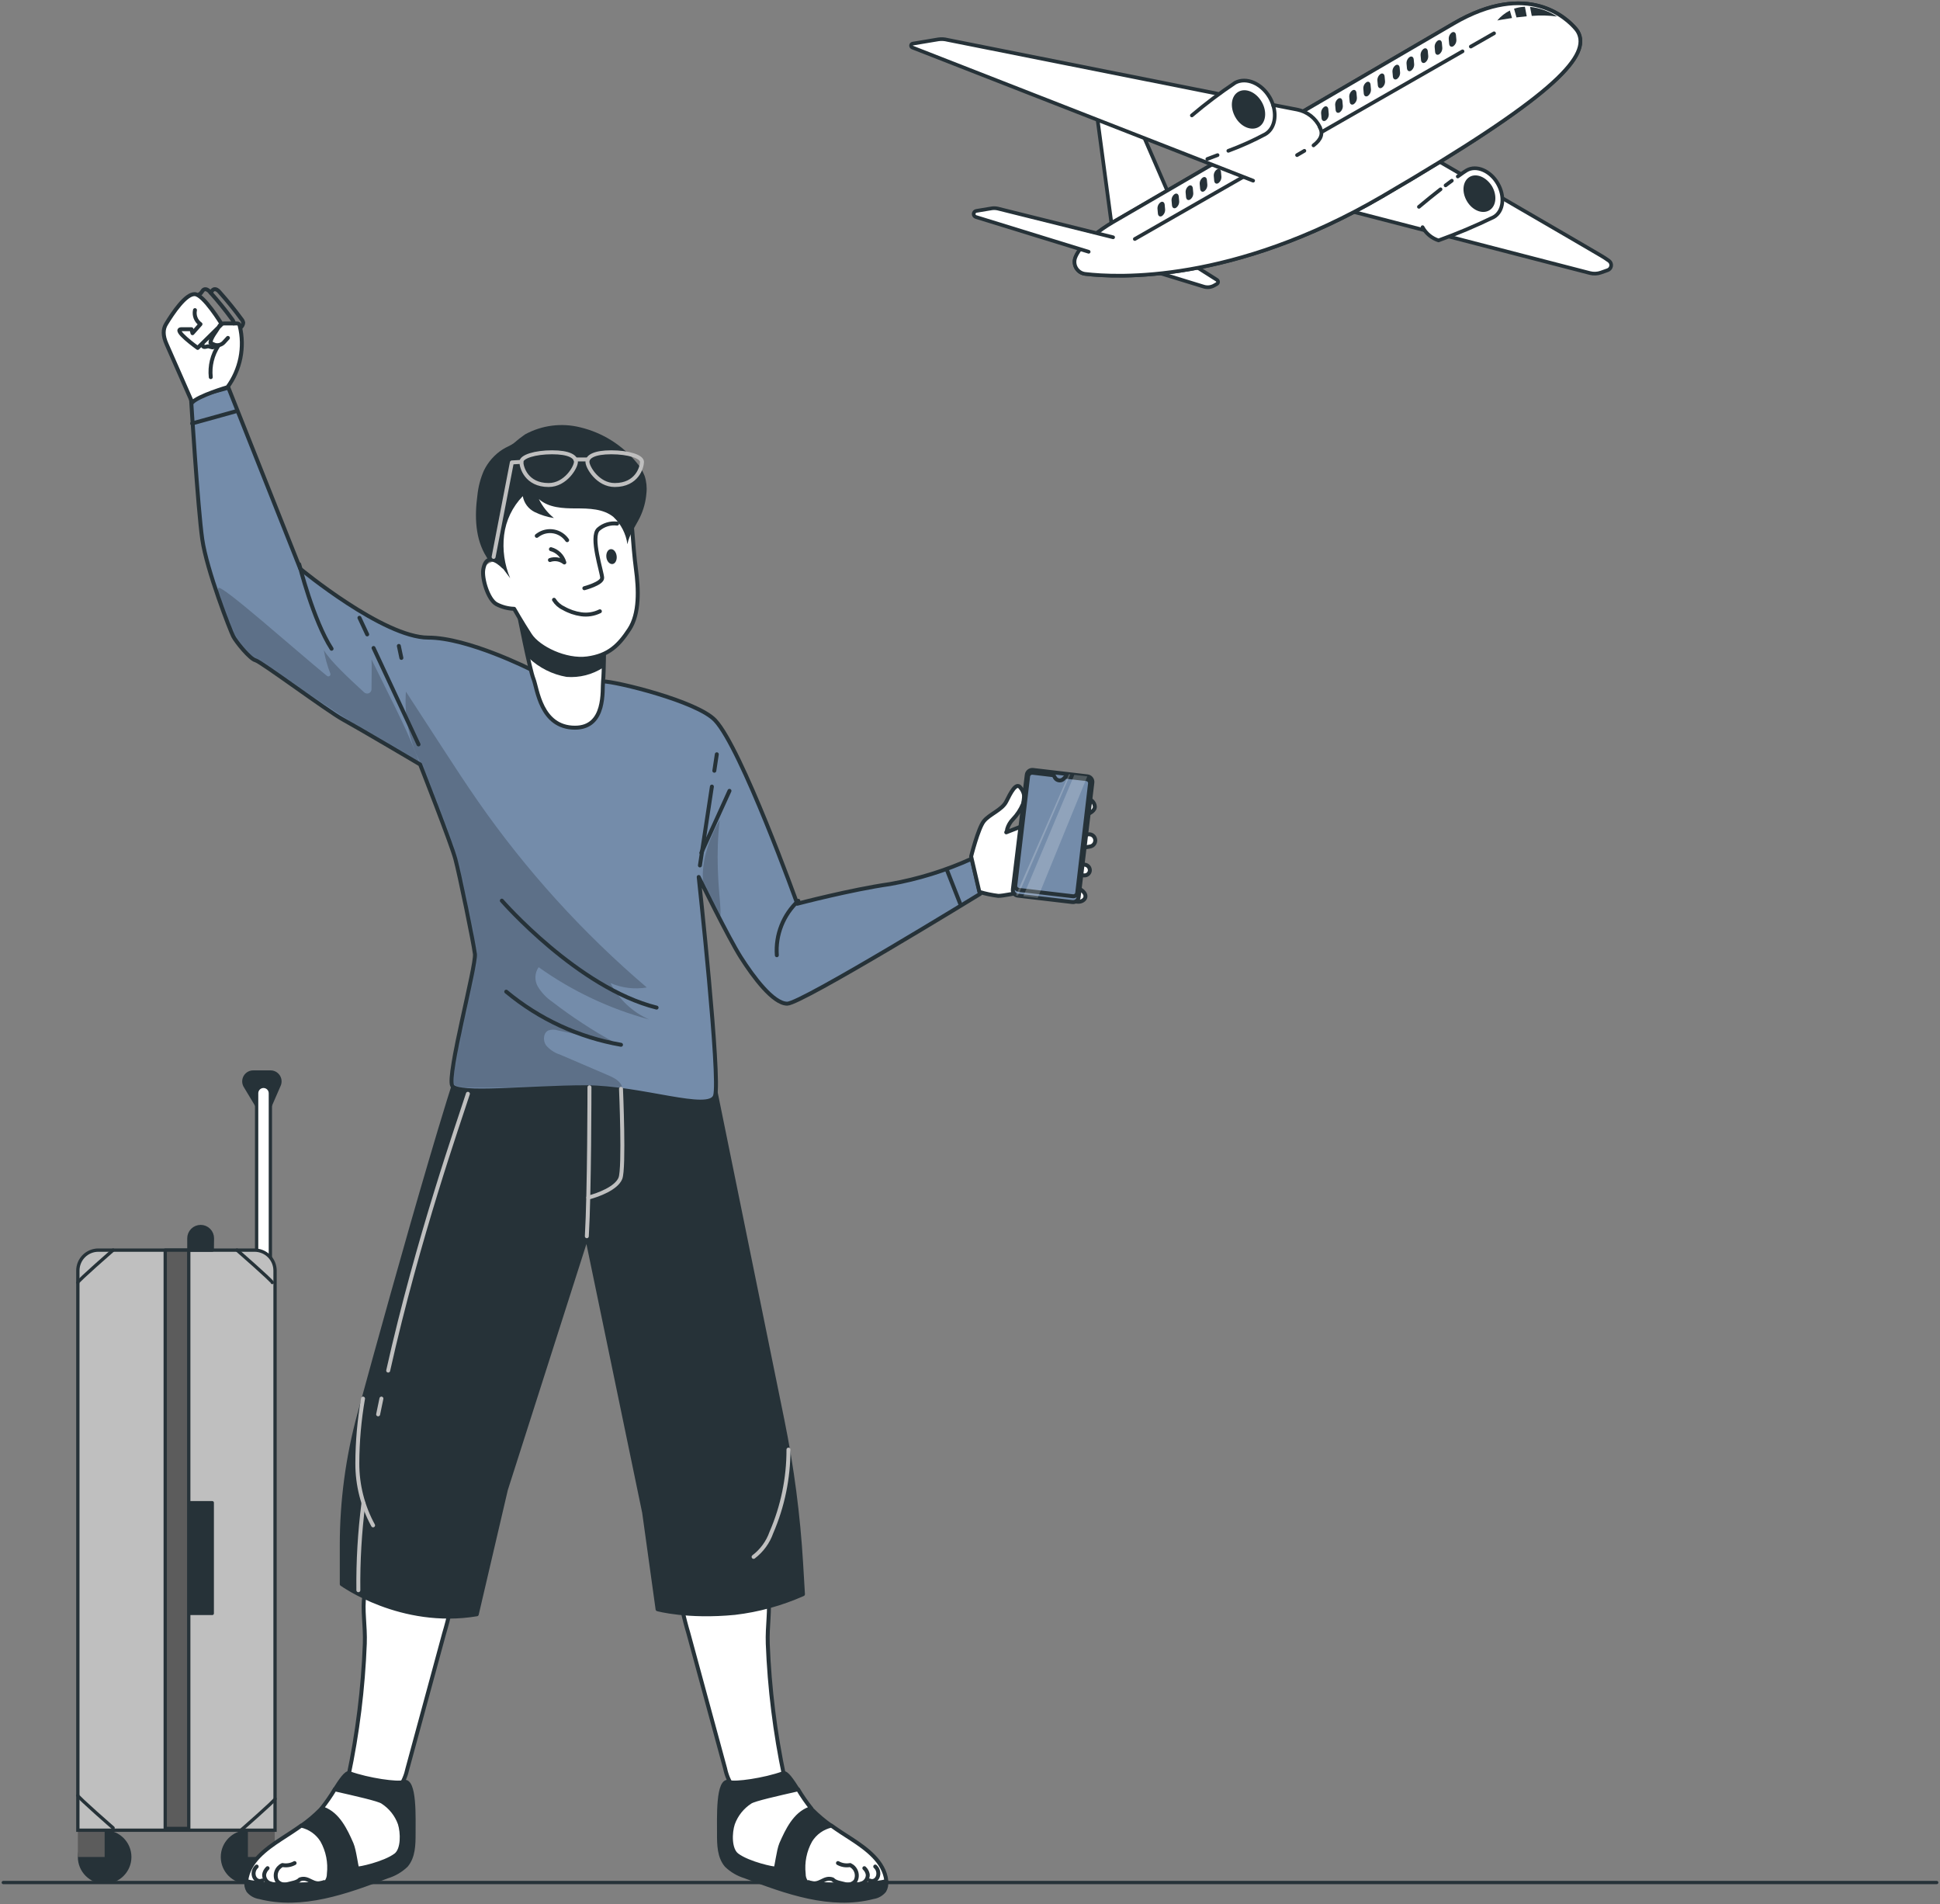 <svg width="591" height="580" viewBox="0 0 591 580" fill="none" xmlns="http://www.w3.org/2000/svg">
<rect x="0" y="0" width="591" height="580" fill="#808080" stroke="none"/>
<path d="M78.178 336.601L74.746 330.904C74.461 330.467 74.302 329.96 74.286 329.438C74.27 328.916 74.397 328.4 74.655 327.946C74.912 327.492 75.289 327.117 75.745 326.863C76.2 326.608 76.717 326.484 77.239 326.503H82.337C82.826 326.488 83.31 326.598 83.744 326.823C84.178 327.049 84.546 327.382 84.814 327.791C85.081 328.201 85.239 328.672 85.272 329.16C85.304 329.647 85.211 330.135 85.001 330.577L82.366 336.63L78.178 336.601Z" fill="#263238" stroke="#263238" stroke-width="1.009" stroke-linecap="round" stroke-linejoin="round"/>
<path d="M82.366 533.54H78.179V332.953C78.179 332.678 78.233 332.406 78.339 332.152C78.444 331.898 78.598 331.667 78.792 331.473C78.987 331.279 79.218 331.124 79.472 331.019C79.726 330.914 79.998 330.86 80.273 330.86C80.548 330.86 80.82 330.914 81.074 331.019C81.328 331.124 81.559 331.279 81.753 331.473C81.948 331.667 82.102 331.898 82.207 332.152C82.312 332.406 82.366 332.678 82.366 332.953V533.54Z" fill="white" stroke="#263238" stroke-width="1.009" stroke-linecap="round" stroke-linejoin="round"/>
<path d="M31.877 573.732C36.384 573.732 40.038 570.078 40.038 565.571C40.038 561.064 36.384 557.41 31.877 557.41C27.37 557.41 23.716 561.064 23.716 565.571C23.716 570.078 27.37 573.732 31.877 573.732Z" fill="#263238"/>
<path d="M75.416 573.732C79.923 573.732 83.577 570.078 83.577 565.571C83.577 561.064 79.923 557.41 75.416 557.41C70.909 557.41 67.255 561.064 67.255 565.571C67.255 570.078 70.909 573.732 75.416 573.732Z" fill="#263238"/>
<path d="M31.877 557.41H23.716V565.571H31.877V557.41Z" fill="#5C5C5C"/>
<path d="M83.69 557.41H75.529V565.571H83.69V557.41Z" fill="#5C5C5C"/>
<path d="M29.969 380.74H77.552C79.206 380.74 80.793 381.397 81.963 382.567C83.133 383.737 83.79 385.324 83.79 386.978V557.414H23.716V386.978C23.716 386.158 23.878 385.345 24.192 384.588C24.507 383.83 24.968 383.141 25.548 382.562C26.129 381.983 26.819 381.523 27.577 381.211C28.335 380.898 29.148 380.738 29.969 380.74Z" fill="#BFBFBF" stroke="#263238" stroke-width="1.009" stroke-miterlimit="10"/>
<path d="M64.662 457.674H57.498V491.385H64.662V457.674Z" fill="#263238" stroke="#263238" stroke-width="1.009" stroke-linecap="round" stroke-linejoin="round"/>
<path d="M64.664 380.723H57.542V377.148C57.542 376.196 57.921 375.283 58.594 374.61C59.267 373.937 60.18 373.559 61.132 373.559C61.602 373.559 62.068 373.652 62.503 373.832C62.938 374.013 63.332 374.278 63.664 374.611C63.996 374.944 64.26 375.34 64.438 375.776C64.617 376.211 64.708 376.677 64.706 377.148L64.664 380.723Z" fill="#263238" stroke="#263238" stroke-width="1.009" stroke-linecap="round" stroke-linejoin="round"/>
<path d="M23.716 390.596C23.716 390.083 34.455 380.74 34.455 380.74" stroke="#263238" stroke-width="1.009" stroke-linecap="round" stroke-linejoin="round"/>
<path d="M82.935 390.596C82.935 390.083 72.196 380.74 72.196 380.74" stroke="#263238" stroke-width="1.009" stroke-linecap="round" stroke-linejoin="round"/>
<path d="M23.716 546.843C23.716 547.356 34.455 556.713 34.455 556.713" stroke="#263238" stroke-width="1.009" stroke-linecap="round" stroke-linejoin="round"/>
<path d="M83.805 547.855C83.805 548.368 73.066 557.725 73.066 557.725" stroke="#263238" stroke-width="1.009" stroke-linecap="round" stroke-linejoin="round"/>
<path d="M57.5 380.74H50.336V556.887H57.5V380.74Z" fill="#5C5C5C" stroke="#263238" stroke-width="1.009" stroke-linecap="round" stroke-linejoin="round"/>
<path d="M1 573.349H590" stroke="#263238" stroke-linecap="round" stroke-linejoin="round"/>
<path d="M106.108 541.133C105.777 542.276 105.714 543.48 105.923 544.651C106.692 547.499 110.438 548.425 113.429 548.14C115.026 548.083 116.594 547.702 118.039 547.019C119.484 546.335 120.774 545.365 121.831 544.167C122.939 542.481 123.717 540.601 124.124 538.626C127.856 524.916 131.583 511.201 135.305 497.481C136.734 492.729 137.787 487.871 138.452 482.954C138.621 482.043 138.543 481.103 138.224 480.233C137.441 478.524 135.248 478.097 133.368 477.983C129.276 477.722 125.169 477.86 121.105 478.396C107.077 480.233 111.534 489.662 111.136 500.614C110.609 514.238 108.927 527.793 106.108 541.133Z" fill="white" stroke="#263238" stroke-width="1.204" stroke-linecap="round" stroke-linejoin="round"/>
<path d="M123.74 568.122C122.129 569.669 120.178 570.815 118.043 571.469C105.51 576.268 91.98 581.139 79.005 577.778C77.672 577.579 76.463 576.888 75.615 575.841C75.103 574.985 74.907 573.978 75.06 572.993C82.181 574.673 98.759 573.961 99.4 573.249C99.938 572.542 100.224 571.674 100.212 570.785C100.621 567.256 99.908 563.688 98.175 560.588C97.47 559.446 96.543 558.457 95.45 557.68C94.356 556.902 93.118 556.351 91.809 556.059C93.883 554.606 95.823 552.972 97.605 551.174C97.705 551.074 97.805 550.946 97.933 550.832L98.545 550.946C102.918 552.612 105.196 557.326 107.09 561.627C107.973 563.664 108.515 568.919 108.842 569.104C109.17 569.29 117.06 567.68 120.549 565.045C122.871 563.308 122.714 558.209 121.817 555.46C120.835 552.722 118.971 550.388 116.519 548.824C115.294 547.998 108.244 546.388 101.992 545.007C103.801 542.158 105.467 539.723 106.407 540.05C112.203 542.158 121.176 543.369 122.771 542.756C126.574 541.332 125.961 554.407 126.004 558.423C126.004 561.812 125.947 565.515 123.74 568.122Z" fill="#263238" stroke="#263238" stroke-width="1.204" stroke-linecap="round" stroke-linejoin="round"/>
<path d="M98.146 560.547C99.88 563.647 100.592 567.215 100.183 570.744C100.196 571.633 99.91 572.501 99.371 573.208C98.73 573.92 82.11 574.632 75.031 572.952C75.025 572.885 75.025 572.819 75.031 572.752C75.686 567.055 80.913 563.182 85.699 560.063C87.721 558.766 89.772 557.442 91.766 556.018C93.078 556.308 94.319 556.858 95.415 557.636C96.511 558.414 97.439 559.404 98.146 560.547Z" fill="white" stroke="#263238" stroke-width="1.204" stroke-linecap="round" stroke-linejoin="round"/>
<path d="M120.565 565.002C117.075 567.622 109.171 569.274 108.858 569.061C108.544 568.847 107.989 563.62 107.106 561.583C105.24 557.311 102.961 552.568 98.561 550.902L97.948 550.788C99.422 548.939 100.768 546.993 101.979 544.963C108.231 546.387 115.281 547.954 116.506 548.78C118.958 550.344 120.822 552.679 121.804 555.417C122.658 558.151 122.815 563.264 120.565 565.002Z" fill="white" stroke="#263238" stroke-width="1.204" stroke-linecap="round" stroke-linejoin="round"/>
<path d="M89.744 567.426C88.618 568.054 87.307 568.265 86.041 568.024C85.61 568.224 85.225 568.508 84.907 568.859C84.589 569.211 84.344 569.623 84.189 570.071C84.034 570.519 83.97 570.993 84.002 571.466C84.033 571.939 84.16 572.401 84.374 572.824C84.749 573.302 85.26 573.655 85.84 573.836C86.42 574.017 87.042 574.016 87.621 573.835C88.789 573.508 90.598 573.308 91.339 572.411C94.187 571.371 95.241 574.676 98.702 573.223" stroke="#263238" stroke-width="1.204" stroke-linecap="round" stroke-linejoin="round"/>
<path d="M81.511 568.979C80.967 569.486 80.603 570.155 80.472 570.887C80.436 571.43 80.565 571.97 80.842 572.438C81.119 572.906 81.531 573.279 82.024 573.508C82.972 573.891 83.997 574.043 85.015 573.949H84.588" stroke="#263238" stroke-width="1.204" stroke-linecap="round" stroke-linejoin="round"/>
<path d="M78.193 568.481C77.841 568.797 77.574 569.196 77.415 569.641C77.256 570.086 77.21 570.563 77.281 571.031C77.319 571.336 77.418 571.631 77.572 571.898C77.726 572.165 77.932 572.398 78.179 572.583C78.428 572.762 78.722 572.87 79.028 572.895C79.334 572.92 79.641 572.861 79.916 572.725" stroke="#263238" stroke-width="1.204" stroke-linecap="round" stroke-linejoin="round"/>
<path d="M238.917 541.133C239.255 542.275 239.318 543.48 239.102 544.651C238.333 547.499 234.601 548.425 231.596 548.14C229.999 548.083 228.43 547.702 226.986 547.019C225.541 546.335 224.251 545.365 223.193 544.167C222.086 542.481 221.308 540.601 220.9 538.626C217.169 524.916 213.442 511.201 209.72 497.481C208.297 492.727 207.245 487.87 206.573 482.954C206.404 482.043 206.482 481.103 206.801 480.233C207.584 478.524 209.777 478.097 211.657 477.983C215.748 477.722 219.855 477.86 223.92 478.396C237.948 480.233 233.49 489.662 233.889 500.614C234.416 514.238 236.098 527.793 238.917 541.133Z" fill="white" stroke="#263238" stroke-width="1.204" stroke-linecap="round" stroke-linejoin="round"/>
<path d="M147.168 307.562C144.078 305.568 120.293 391.093 109.455 430.743C105.91 443.739 104.114 457.15 104.114 470.621V482.456C104.114 482.456 122.159 495.502 145.246 491.657L154.119 453.658L178.772 376.508L196.233 460.68L200.32 490.118C200.32 490.118 209.464 492.639 223.863 491.229C231.026 490.382 238.021 488.461 244.613 485.532L244.058 476.175C243.194 461.518 241.29 446.94 238.361 432.552L214.335 314.612C214.335 314.612 187.289 333.326 147.168 307.562Z" fill="#263238" stroke="#263238" stroke-width="1.204" stroke-linecap="round" stroke-linejoin="round"/>
<path d="M161.682 203.894C161.682 203.894 142.54 194.195 130.477 194.195C116.804 194.195 91.482 173.245 91.482 173.245L69.577 118.071L58.184 121.161C58.184 121.161 60.263 154.801 61.616 164.23C62.969 173.658 70.161 192.087 71.044 193.796C71.927 195.505 76.129 200.675 77.838 201.103C79.547 201.53 99.7 216.527 104.414 219.105C109.128 221.683 127.985 232.82 127.985 232.82C127.985 232.82 137.413 256.818 138.695 261.532C139.976 266.246 144.263 287.168 144.691 290.572C145.118 293.976 136.046 327.687 137.769 330.678C139.492 333.669 161.197 331.134 178.345 331.134C195.493 331.134 216.129 338.91 217.839 333.754C219.548 328.599 212.854 267.101 212.854 267.101C212.854 267.101 221.855 285.53 225.672 291.54C229.489 297.551 235.542 305.683 239.828 305.683C244.115 305.683 298.592 272.242 298.592 272.242L296.028 261.532C288.095 265.136 279.741 267.73 271.161 269.251C259.169 270.961 242.876 275.247 242.876 275.247C242.876 275.247 225.9 227.935 217.867 219.39C212.412 213.564 187.588 207.526 183.686 207.526C179.783 207.526 161.682 203.894 161.682 203.894Z" fill="#748CAA"/>
<mask id="mask0_1114_60072" style="mask-type:luminance" maskUnits="userSpaceOnUse" x="58" y="118" width="241" height="218">
<path d="M161.682 203.891C161.682 203.891 142.541 194.192 130.477 194.192C116.805 194.192 91.482 173.242 91.482 173.242L69.578 118.068L58.184 121.158C58.184 121.158 60.263 154.798 61.617 164.227C62.969 173.655 70.162 192.084 71.045 193.793C71.928 195.502 76.129 200.672 77.838 201.1C79.547 201.527 99.7 216.524 104.414 219.102C109.128 221.679 127.985 232.817 127.985 232.817C127.985 232.817 137.413 256.815 138.695 261.529C139.977 266.243 144.264 287.165 144.691 290.569C145.118 293.973 136.046 327.684 137.769 330.675C139.493 333.666 161.198 331.131 178.345 331.131C195.493 331.131 216.13 338.907 217.839 333.751C219.548 328.596 212.854 267.098 212.854 267.098C212.854 267.098 221.855 285.527 225.672 291.537C229.489 297.548 235.542 305.68 239.829 305.68C244.116 305.68 298.592 272.239 298.592 272.239L296.029 261.529C288.096 265.133 279.741 267.726 271.162 269.248C259.17 270.957 242.877 275.244 242.877 275.244C242.877 275.244 225.9 227.932 217.868 219.386C212.413 213.561 187.589 207.523 183.686 207.523C179.784 207.523 161.682 203.891 161.682 203.891Z" fill="white"/>
</mask>
<g mask="url(#mask0_1114_60072)">
<g opacity="0.2">
<path d="M123.656 210.64L135.135 228.3C138.582 233.598 142.028 238.896 145.632 244.066C160.268 265.088 177.548 284.138 197.046 300.75C193.305 301.374 189.464 300.909 185.98 299.411C188.52 304.346 192.678 308.257 197.758 310.492C185.678 307.228 174.277 301.836 164.089 294.569C163.487 295.437 163.147 296.459 163.109 297.514C163.071 298.57 163.337 299.614 163.876 300.522C164.97 302.309 166.425 303.846 168.148 305.037C174.135 309.663 180.473 313.815 187.105 317.456L170.014 313.839C169.05 313.503 168.001 313.503 167.038 313.839C165.499 314.594 165.357 316.915 166.325 318.339C167.452 319.674 168.933 320.662 170.598 321.188L185.396 327.54C187.205 328.323 189.255 329.391 189.569 331.342L141.8 331.257C141.171 331.34 140.532 331.295 139.921 331.126C139.309 330.958 138.737 330.668 138.24 330.274C137.596 329.431 137.278 328.385 137.343 327.326C137.001 316.986 142.413 307.302 143.396 297.019C144.307 287.69 141.63 271.739 138.909 262.837C135.829 251.668 131.862 240.761 127.046 230.223C124.348 224.066 123.185 217.346 123.656 210.64Z" fill="black"/>
</g>
<path opacity="0.2" d="M219.25 249.778C219.25 249.778 209.879 264.732 216.401 275.641C222.924 286.551 216.758 271.127 219.25 249.778Z" fill="black"/>
<path opacity="0.2" d="M69.193 188.793C67.725 186.483 66.755 183.893 66.345 181.187C66.185 180.489 66.245 179.758 66.516 179.094C67.213 177.67 89.773 197.822 99.586 205.841C99.697 205.939 99.838 205.996 99.986 206.004C100.133 206.012 100.28 205.969 100.4 205.884C100.521 205.798 100.609 205.673 100.65 205.531C100.691 205.389 100.682 205.237 100.626 205.1C99.713 202.804 99.049 200.417 98.646 197.979C100.583 201.369 106.921 207.179 110.966 210.897C111.154 211.065 111.387 211.177 111.637 211.217C111.886 211.258 112.142 211.226 112.374 211.126C112.607 211.025 112.805 210.86 112.947 210.651C113.088 210.441 113.167 210.195 113.173 209.942C113.173 207.208 113.315 202.237 113.173 200.827C120.878 216.593 124.809 223.615 128.256 233.713C128.441 234.168 124.367 231.121 122.758 230.109C108.373 221.165 90.414 208.746 76.015 199.788C71.614 197.025 69.193 188.793 69.193 188.793Z" fill="black"/>
</g>
<path d="M161.682 203.894C161.682 203.894 142.54 194.195 130.477 194.195C116.804 194.195 91.482 173.245 91.482 173.245L69.577 118.071L58.184 121.161C58.184 121.161 60.263 154.801 61.616 164.23C62.969 173.658 70.161 192.087 71.044 193.796C71.927 195.505 76.129 200.675 77.838 201.103C79.547 201.53 99.7 216.527 104.414 219.105C109.128 221.683 127.985 232.82 127.985 232.82C127.985 232.82 137.413 256.818 138.695 261.532C139.976 266.246 144.263 287.168 144.691 290.572C145.118 293.976 136.046 327.687 137.769 330.678C139.492 333.669 161.197 331.134 178.345 331.134C195.493 331.134 216.129 338.91 217.839 333.754C219.548 328.599 212.854 267.101 212.854 267.101C212.854 267.101 221.855 285.53 225.672 291.54C229.489 297.551 235.542 305.683 239.828 305.683C244.115 305.683 298.592 272.242 298.592 272.242L296.028 261.532C288.095 265.136 279.741 267.73 271.161 269.251C259.169 270.961 242.876 275.247 242.876 275.247C242.876 275.247 225.9 227.935 217.867 219.39C212.412 213.564 187.588 207.526 183.686 207.526C179.783 207.526 161.682 203.894 161.682 203.894Z" stroke="#263238" stroke-width="1.204" stroke-linecap="round" stroke-linejoin="round"/>
<path d="M152.881 274.307C152.881 274.307 176.025 300.883 200.023 306.879" stroke="#263238" stroke-width="1.204" stroke-linecap="round" stroke-linejoin="round"/>
<path d="M217.612 234.739L218.367 229.726" stroke="#263238" stroke-width="1.204" stroke-linecap="round" stroke-linejoin="round"/>
<path d="M213.225 263.581L216.871 239.569" stroke="#263238" stroke-width="1.204" stroke-linecap="round" stroke-linejoin="round"/>
<path d="M213.652 259.736L222.226 240.865" stroke="#263238" stroke-width="1.204" stroke-linecap="round" stroke-linejoin="round"/>
<path d="M288.594 265.276L292.667 275.644" stroke="#263238" stroke-width="1.204" stroke-linecap="round" stroke-linejoin="round"/>
<path d="M58.54 128.964L71.97 125.233" stroke="#263238" stroke-width="1.204" stroke-linecap="round" stroke-linejoin="round"/>
<path d="M122.274 200.375L121.505 196.729" stroke="#263238" stroke-width="1.204" stroke-linecap="round" stroke-linejoin="round"/>
<path d="M111.863 193.211L109.499 188.155" stroke="#263238" stroke-width="1.204" stroke-linecap="round" stroke-linejoin="round"/>
<path d="M127.501 226.723L113.8 197.356" stroke="#263238" stroke-width="1.204" stroke-linecap="round" stroke-linejoin="round"/>
<path d="M91.155 171.862C91.155 171.862 95.428 188.953 101.011 197.584" stroke="#263238" stroke-width="1.204" stroke-linecap="round" stroke-linejoin="round"/>
<path d="M243.205 274.348C240.941 276.444 239.176 279.022 238.042 281.891C236.908 284.761 236.434 287.848 236.653 290.926" stroke="#263238" stroke-width="1.204" stroke-linecap="round" stroke-linejoin="round"/>
<path d="M154.218 302.023C164.256 310.382 176.313 315.961 189.182 318.202" stroke="#263238" stroke-width="1.204" stroke-linecap="round" stroke-linejoin="round"/>
<path d="M158.036 186.875C158.036 186.875 161.383 203.966 162.537 206.814C163.69 209.662 164.659 221.626 175.17 221.626C184.712 221.626 183.416 210.033 183.715 207.483C184.014 204.934 184.042 195.093 184.042 195.093C184.042 195.093 174.344 197.671 169.8 194.523C165.257 191.376 161.255 183.699 159.503 183.699C157.751 183.699 158.036 186.875 158.036 186.875Z" fill="white"/>
<path d="M169.743 194.564C165.172 191.431 161.198 183.74 159.46 183.74C157.723 183.74 158.036 186.873 158.036 186.873C158.036 186.873 159.759 194.892 161.056 200.361C164.245 203.389 168.259 205.406 172.592 206.157C176.531 206.467 180.461 205.465 183.772 203.309C184.014 200.56 184.014 195.148 184.014 195.148C184.014 195.148 174.315 197.826 169.743 194.564Z" fill="#263238"/>
<path d="M158.036 186.875C158.036 186.875 161.383 203.966 162.537 206.814C163.69 209.662 164.659 221.626 175.17 221.626C184.712 221.626 183.416 210.033 183.715 207.483C184.014 204.934 184.042 195.093 184.042 195.093C184.042 195.093 174.344 197.671 169.8 194.523C165.257 191.376 161.255 183.699 159.503 183.699C157.751 183.699 158.036 186.875 158.036 186.875Z" stroke="#263238" stroke-width="1.204" stroke-linecap="round" stroke-linejoin="round"/>
<path d="M192.004 152.907C192.004 152.907 192.858 166.893 193.713 173.173C194.567 179.454 194.852 186.889 191.705 191.688C188.557 196.488 185.438 199.664 178.887 200.533C172.335 201.401 164.06 197.385 161.483 193.411C158.905 189.438 156.626 185.422 156.626 185.422C154.737 185.365 152.886 184.878 151.214 183.997C148.636 182.573 146.357 176.008 147.226 173.43C148.095 170.852 152.368 170.581 152.368 170.581C152.368 170.581 150.374 161.737 149.22 155.741C148.63 152.611 149.245 149.374 150.94 146.677C152.636 143.981 155.287 142.024 158.364 141.2C165.485 138.907 176.052 139.191 181.479 142.054C186.905 144.917 190.579 148.064 192.004 152.907Z" fill="white"/>
<path d="M192.004 152.907C192.004 152.907 192.858 166.893 193.713 173.173C194.567 179.454 194.852 186.889 191.704 191.688C188.557 196.488 185.438 199.664 178.886 200.533C172.335 201.401 164.06 197.385 161.482 193.411C158.905 189.438 156.626 185.422 156.626 185.422C154.737 185.365 152.886 184.878 151.214 183.997C148.636 182.573 146.756 176.107 147.226 173.43C148.308 167.163 153.364 172.589 153.364 172.589C153.364 172.589 150.374 161.737 149.22 155.741C148.63 152.611 149.245 149.374 150.94 146.677C152.635 143.981 155.287 142.024 158.363 141.2C165.485 138.907 176.052 139.191 181.479 142.054C186.905 144.917 190.579 148.064 192.004 152.907Z" stroke="#263238" stroke-width="1.204" stroke-linecap="round" stroke-linejoin="round"/>
<path d="M188.001 159.468C186.984 159.339 185.95 159.425 184.969 159.722C183.987 160.019 183.079 160.52 182.304 161.192C179.726 163.47 183.443 174.309 183.443 176.018C183.443 177.727 178.017 179.151 178.017 179.151" stroke="#263238" stroke-width="1.204" stroke-linecap="round" stroke-linejoin="round"/>
<path d="M172.777 164.514C171.831 163.13 170.373 162.178 168.725 161.868C167.077 161.558 165.374 161.916 163.99 162.862L163.52 163.203" stroke="#263238" stroke-width="1.204" stroke-linecap="round" stroke-linejoin="round"/>
<path d="M187.859 169.339C188.001 170.578 187.446 171.689 186.591 171.788C185.737 171.888 184.868 170.977 184.725 169.723C184.583 168.47 185.138 167.373 186.007 167.259C186.876 167.145 187.688 168.014 187.859 169.339Z" fill="#263238"/>
<path d="M295.844 260.832C295.844 260.832 297.981 252.287 299.704 250.122C301.427 247.957 305.273 246.689 306.554 244.112C307.836 241.534 309.559 238.116 310.827 239.839C311.441 240.511 311.844 241.348 311.985 242.247C312.127 243.146 312.002 244.067 311.625 244.895C310.896 246.624 309.853 248.204 308.548 249.552C307.752 250.374 307.166 251.375 306.839 252.472C306.826 252.833 306.723 253.185 306.54 253.497L332.076 243.528C332.45 243.707 332.775 243.974 333.023 244.306C333.272 244.639 333.435 245.026 333.501 245.436C333.785 246.86 331.905 247.758 331.037 248.057C330.168 248.356 319.515 253.198 319.515 253.198L320.683 255.078L331.706 254.095C331.951 254.084 332.196 254.121 332.427 254.204C332.658 254.287 332.87 254.415 333.051 254.581C333.232 254.746 333.379 254.946 333.483 255.168C333.587 255.39 333.646 255.63 333.657 255.876C333.677 256.309 333.545 256.736 333.286 257.084C333.026 257.432 332.654 257.679 332.233 257.784L321.409 259.764L320.982 261.644L330.581 263.367C331.004 263.437 331.385 263.663 331.648 264.001C331.912 264.338 332.039 264.763 332.005 265.19C331.959 265.586 331.768 265.952 331.468 266.215C331.168 266.478 330.781 266.62 330.382 266.614L320.811 266.358C323.773 268.067 324.941 268.651 327.932 270.274C332.646 272.226 330.439 275.245 327.633 274.547C326.337 274.291 319.002 270.816 319.002 270.816C319.002 270.816 315.57 271.1 312.593 271.528C309.616 271.955 305.728 272.852 304.119 272.852C302.165 272.613 300.236 272.208 298.351 271.642L295.844 260.832Z" fill="white" stroke="#263238" stroke-width="1.204" stroke-linecap="round" stroke-linejoin="round"/>
<path d="M330.992 237.292L325.11 236.608C324.94 236.584 324.766 236.607 324.608 236.675C324.45 236.742 324.313 236.852 324.213 236.992C324.083 237.171 323.919 237.323 323.731 237.438C323.542 237.553 323.333 237.631 323.115 237.665C322.897 237.699 322.674 237.69 322.459 237.639C322.244 237.587 322.042 237.493 321.863 237.363C321.606 237.182 321.408 236.929 321.293 236.636C321.232 236.475 321.125 236.334 320.987 236.231C320.848 236.127 320.683 236.065 320.51 236.052L314.642 235.355C314.479 235.331 314.312 235.339 314.151 235.38C313.991 235.42 313.84 235.493 313.708 235.592C313.575 235.691 313.464 235.816 313.38 235.958C313.296 236.101 313.241 236.259 313.218 236.423L309.316 269.607C309.29 269.773 309.298 269.943 309.339 270.106C309.381 270.269 309.455 270.422 309.558 270.555C309.661 270.688 309.789 270.799 309.936 270.881C310.083 270.963 310.245 271.014 310.412 271.031L326.762 272.954C326.927 272.984 327.096 272.98 327.259 272.942C327.422 272.904 327.575 272.832 327.709 272.732C327.842 272.632 327.954 272.505 328.036 272.359C328.118 272.213 328.17 272.052 328.187 271.886L332.103 238.716C332.129 238.549 332.121 238.378 332.078 238.214C332.036 238.05 331.96 237.897 331.856 237.763C331.752 237.63 331.621 237.519 331.473 237.438C331.324 237.357 331.161 237.307 330.992 237.292Z" fill="#748CAA"/>
<path d="M332.773 238.359C332.801 238.136 332.784 237.909 332.724 237.691C332.664 237.474 332.561 237.271 332.422 237.094C332.283 236.916 332.11 236.768 331.914 236.658C331.717 236.548 331.501 236.477 331.277 236.451L314.699 234.499C314.476 234.472 314.249 234.488 314.032 234.548C313.815 234.609 313.612 234.711 313.434 234.85C313.257 234.989 313.109 235.162 312.998 235.358C312.888 235.555 312.817 235.771 312.791 235.995L308.561 270.874C308.504 271.313 308.621 271.757 308.887 272.111C309.153 272.465 309.547 272.701 309.985 272.768L326.691 274.734C326.915 274.762 327.142 274.745 327.359 274.685C327.576 274.625 327.779 274.522 327.957 274.383C328.134 274.244 328.282 274.071 328.393 273.875C328.503 273.678 328.573 273.462 328.6 273.238L332.773 238.359ZM328.173 271.885C328.156 272.052 328.104 272.213 328.022 272.358C327.94 272.504 327.828 272.631 327.695 272.731C327.561 272.832 327.408 272.903 327.245 272.942C327.082 272.98 326.913 272.984 326.748 272.953L310.398 271.031C310.231 271.013 310.069 270.962 309.922 270.88C309.775 270.798 309.647 270.687 309.544 270.554C309.441 270.421 309.367 270.268 309.325 270.105C309.284 269.942 309.276 269.773 309.302 269.606L313.204 236.422C313.227 236.258 313.282 236.1 313.366 235.958C313.45 235.815 313.561 235.691 313.694 235.591C313.826 235.492 313.977 235.42 314.137 235.379C314.298 235.338 314.465 235.33 314.628 235.354L320.51 236.052C320.68 236.067 320.843 236.13 320.978 236.234C321.114 236.337 321.219 236.476 321.279 236.636C321.362 236.841 321.485 237.028 321.64 237.185C321.795 237.343 321.98 237.468 322.184 237.554C322.388 237.64 322.606 237.685 322.827 237.686C323.049 237.688 323.268 237.645 323.473 237.562C323.76 237.438 324.01 237.241 324.199 236.992C324.297 236.853 324.431 236.744 324.587 236.676C324.742 236.608 324.914 236.584 325.082 236.607L330.964 237.291C331.131 237.308 331.293 237.359 331.44 237.441C331.587 237.523 331.716 237.634 331.818 237.768C331.921 237.901 331.995 238.053 332.037 238.216C332.079 238.379 332.087 238.549 332.061 238.715L328.173 271.885Z" fill="#748CAA" stroke="#263238" stroke-width="1.204" stroke-linecap="round" stroke-linejoin="round"/>
<g opacity="0.2">
<path d="M327.277 235.992L311.738 272.951L316.125 273.463L331.236 236.462L327.277 235.992Z" fill="white"/>
</g>
<g opacity="0.2">
<path d="M325.625 235.797L309.474 272.698L310.115 272.769L326.052 235.853L325.625 235.797Z" fill="white"/>
</g>
<path d="M167.835 167.262C168.808 167.525 169.696 168.036 170.412 168.745C171.129 169.454 171.649 170.337 171.922 171.307C171.312 170.825 170.59 170.505 169.824 170.375C169.057 170.246 168.27 170.312 167.536 170.567" stroke="#263238" stroke-width="1.204" stroke-linecap="round" stroke-linejoin="round"/>
<path d="M168.774 182.672C169.457 183.776 170.447 184.658 171.623 185.207C173.295 186.175 175.137 186.813 177.049 187.087C178.997 187.362 180.982 187.044 182.746 186.176" stroke="#263238" stroke-width="1.204" stroke-linecap="round" stroke-linejoin="round"/>
<path d="M147.397 143.349C146.371 145.708 145.713 148.211 145.446 150.769C144.563 157.193 144.734 164.129 148.195 169.598C148.436 170.098 148.851 170.493 149.363 170.708C149.918 170.879 150.53 170.708 151.086 170.822C151.553 171.033 151.945 171.381 152.211 171.819L155.415 176.092C153.671 171.954 153.033 167.434 153.564 162.975C154.117 158.505 156.118 154.338 159.261 151.111C159.441 152.136 159.859 153.105 160.479 153.941C161.1 154.776 161.907 155.456 162.836 155.925C164.699 156.843 166.692 157.468 168.746 157.777C166.815 156.206 165.249 154.233 164.16 151.994C167.123 154.658 171.481 154.843 175.468 154.843C179.456 154.843 183.786 154.942 186.862 157.435C189.194 159.638 190.702 162.573 191.135 165.752C191.676 162.79 193.599 160.312 194.923 157.606C196.05 155.274 196.731 152.753 196.931 150.171C197.12 148.409 196.931 146.627 196.376 144.944C195.797 143.442 194.958 142.054 193.898 140.843C189.512 135.521 183.513 131.772 176.807 130.161C171.112 128.726 165.084 129.494 159.93 132.312C158.747 133.136 157.611 134.025 156.526 134.975C155.472 135.758 154.233 136.157 153.122 136.869C150.656 138.463 148.675 140.705 147.397 143.349Z" fill="#263238"/>
<path d="M69.435 102.914L68.125 104.339C67.776 104.697 67.333 104.95 66.847 105.068C66.361 105.187 65.851 105.166 65.376 105.008L64.123 104.453C64.123 102.914 65.946 100.864 66.701 99.511C66.865 99.166 67.128 98.879 67.456 98.684C67.741 98.569 68.046 98.511 68.353 98.514H70.86H72.113C72.344 98.495 72.575 98.555 72.768 98.684C72.906 98.864 72.998 99.074 73.039 99.297C73.816 102.487 73.883 105.809 73.236 109.028C72.589 112.246 71.243 115.284 69.293 117.926C69.293 117.926 60.449 120.532 58.569 122.583L50.778 104.894C49.539 102.131 49.653 100.223 50.593 98.684C52.658 95.281 56.575 89.47 59.323 89.584C62.072 89.698 67.555 98.742 67.555 98.742L60.221 105.962C60.221 105.962 52.273 100.265 55.336 100.265H58.327L58.64 101.476L61.075 98.727C60.405 98.26 59.888 97.605 59.589 96.845C59.29 96.085 59.222 95.253 59.395 94.455" fill="white"/>
<path d="M69.435 102.914L68.125 104.339C67.776 104.697 67.333 104.95 66.847 105.068C66.361 105.187 65.851 105.166 65.376 105.008L64.123 104.453C64.123 102.914 65.946 100.864 66.701 99.511C66.865 99.166 67.128 98.879 67.456 98.684C67.741 98.569 68.046 98.511 68.353 98.514H70.86H72.113C72.344 98.495 72.575 98.555 72.768 98.684C72.906 98.864 72.998 99.074 73.039 99.297C73.816 102.487 73.883 105.809 73.236 109.028C72.589 112.246 71.243 115.284 69.293 117.926C69.293 117.926 60.449 120.532 58.569 122.583L50.778 104.894C49.539 102.131 49.653 100.223 50.593 98.684C52.658 95.281 56.575 89.47 59.323 89.584C62.072 89.698 67.555 98.742 67.555 98.742L60.221 105.962C60.221 105.962 52.273 100.265 55.336 100.265H58.327L58.64 101.476L61.075 98.727C60.405 98.26 59.888 97.605 59.589 96.845C59.29 96.085 59.222 95.253 59.395 94.455" stroke="#263238" stroke-width="1.204" stroke-linecap="round" stroke-linejoin="round"/>
<path d="M60.748 89.585C61.403 89.4 61.545 88.446 62.172 88.161C62.798 87.876 63.596 88.432 64.009 88.973L64.166 89.158C66.484 91.748 68.671 94.452 70.717 97.262C70.963 97.557 71.129 97.91 71.201 98.287C71.222 98.362 71.222 98.441 71.201 98.515" stroke="#263238" stroke-width="1.204" stroke-linecap="round" stroke-linejoin="round"/>
<path d="M65.989 105.467H65.362C65.243 105.574 65.115 105.669 64.978 105.752C64.693 105.965 63.639 105.395 63.283 105.481C62.3 105.723 61.773 105.908 61.673 104.911" stroke="#263238" stroke-width="1.204" stroke-linecap="round" stroke-linejoin="round"/>
<path d="M64.194 89.157C64.464 88.801 64.65 88.346 65.063 88.16C65.718 87.847 66.487 88.431 66.9 88.972C69.264 91.621 71.514 94.384 73.608 97.261C73.859 97.553 74.026 97.907 74.092 98.287C74.07 98.561 73.993 98.829 73.866 99.074C73.739 99.318 73.564 99.535 73.352 99.711" stroke="#263238" stroke-width="1.204" stroke-linecap="round" stroke-linejoin="round"/>
<path d="M66.545 105.252C64.668 108.085 63.841 111.486 64.209 114.865" stroke="#263238" stroke-width="1.204" stroke-linecap="round" stroke-linejoin="round"/>
<path d="M150.373 169.611L155.928 140.842L158.833 140.671" stroke="#BFBFBF" stroke-width="1.204" stroke-linecap="round" stroke-linejoin="round"/>
<path d="M175.453 140.67C175.453 142.28 172.291 147.72 167.136 147.72C160.328 147.72 158.833 142.28 158.833 140.67C158.833 139.061 163.02 137.751 168.175 137.751C173.331 137.751 175.453 139.061 175.453 140.67Z" stroke="#BFBFBF" stroke-width="1.204" stroke-linecap="round" stroke-linejoin="round"/>
<path d="M178.956 140.67C178.956 142.28 182.118 147.72 187.273 147.72C194.081 147.72 195.577 142.28 195.577 140.67C195.577 139.061 191.389 137.751 186.234 137.751C181.078 137.751 178.956 139.061 178.956 140.67Z" stroke="#BFBFBF" stroke-width="1.204" stroke-linecap="round" stroke-linejoin="round"/>
<path d="M175.282 139.932H178.601" stroke="#BFBFBF" stroke-width="1.204" stroke-linecap="round" stroke-linejoin="round"/>
<path d="M179.57 331.147C179.57 331.147 179.57 362.865 178.772 376.509" stroke="#BFBFBF" stroke-width="1.204" stroke-linecap="round" stroke-linejoin="round"/>
<path d="M179.228 364.746C182.319 363.934 187.773 361.898 188.998 358.864C190.223 355.83 189.183 331.619 189.183 331.619" stroke="#BFBFBF" stroke-width="1.204" stroke-linecap="round" stroke-linejoin="round"/>
<path d="M110.595 425.958C109.46 432.458 108.879 439.043 108.857 445.641C108.831 452.255 110.482 458.767 113.657 464.569" stroke="#BFBFBF" stroke-width="1.204" stroke-linecap="round" stroke-linejoin="round"/>
<path d="M240.198 441.497C240.216 450.188 238.441 458.789 234.985 466.762C233.944 469.707 232.062 472.282 229.573 474.168" stroke="#BFBFBF" stroke-width="1.204" stroke-linecap="round" stroke-linejoin="round"/>
<path d="M110.723 457.801C109.591 466.594 109.073 475.455 109.171 484.32" stroke="#BFBFBF" stroke-width="1.204" stroke-linecap="round" stroke-linejoin="round"/>
<path d="M116.192 425.958C115.85 427.568 115.523 429.163 115.195 430.758" stroke="#BFBFBF" stroke-width="1.204" stroke-linecap="round" stroke-linejoin="round"/>
<path d="M142.54 333.128C139.948 341.26 127.301 376.951 118.257 417.428" stroke="#BFBFBF" stroke-width="1.204" stroke-linecap="round" stroke-linejoin="round"/>
<path d="M221.285 568.122C222.89 569.675 224.843 570.822 226.982 571.469C239.515 576.268 253.045 581.139 266.019 577.778C267.351 577.577 268.559 576.886 269.409 575.841C269.921 574.985 270.117 573.978 269.964 572.993C262.843 574.673 246.265 573.961 245.61 573.249C245.076 572.54 244.795 571.673 244.813 570.785C244.403 567.256 245.116 563.688 246.849 560.588C247.555 559.446 248.481 558.457 249.575 557.68C250.668 556.902 251.906 556.351 253.216 556.059C251.142 554.606 249.202 552.972 247.419 551.174L247.092 550.832L246.479 550.946C242.107 552.612 239.828 557.326 237.934 561.627C237.065 563.664 236.51 568.919 236.196 569.104C235.883 569.29 227.979 567.68 224.475 565.045C222.168 563.308 222.324 558.209 223.207 555.46C224.199 552.728 226.06 550.396 228.505 548.824C229.745 547.998 236.794 546.388 243.047 545.007C241.224 542.158 239.572 539.723 238.617 540.05C232.835 542.158 223.863 543.369 222.267 542.756C218.465 541.332 219.077 554.407 219.034 558.423C219.02 561.812 219.077 565.515 221.285 568.122Z" fill="#263238" stroke="#263238" stroke-width="1.204" stroke-linecap="round" stroke-linejoin="round"/>
<path d="M246.878 560.547C245.144 563.647 244.432 567.215 244.841 570.744C244.823 571.632 245.104 572.499 245.639 573.208C246.294 573.92 262.915 574.632 269.993 572.952C270.006 572.886 270.006 572.818 269.993 572.752C269.352 567.055 264.125 563.182 259.34 560.063C257.317 558.766 255.252 557.442 253.273 556.018C251.958 556.306 250.714 556.856 249.616 557.634C248.517 558.412 247.586 559.402 246.878 560.547Z" fill="white" stroke="#263238" stroke-width="1.204" stroke-linecap="round" stroke-linejoin="round"/>
<path d="M224.532 565.002C228.035 567.622 235.926 569.274 236.253 569.061C236.581 568.847 237.122 563.62 237.991 561.583C239.871 557.311 242.149 552.568 246.536 550.902L247.148 550.788C245.675 548.939 244.328 546.993 243.118 544.963C236.866 546.387 229.816 547.954 228.577 548.78C226.131 550.352 224.27 552.684 223.278 555.417C222.367 558.151 222.21 563.264 224.532 565.002Z" fill="white" stroke="#263238" stroke-width="1.204" stroke-linecap="round" stroke-linejoin="round"/>
<path d="M255.281 567.426C256.407 568.054 257.717 568.265 258.984 568.024C259.413 568.225 259.797 568.51 260.113 568.862C260.43 569.214 260.673 569.626 260.827 570.074C260.981 570.522 261.043 570.996 261.011 571.468C260.978 571.941 260.85 572.402 260.636 572.824C260.263 573.304 259.751 573.658 259.171 573.839C258.59 574.02 257.968 574.019 257.389 573.835C256.221 573.508 254.426 573.308 253.686 572.411C250.837 571.371 249.783 574.676 246.308 573.223" stroke="#263238" stroke-width="1.204" stroke-linecap="round" stroke-linejoin="round"/>
<path d="M263.314 568.979C263.858 569.486 264.223 570.155 264.353 570.887C264.389 571.43 264.261 571.97 263.983 572.438C263.706 572.906 263.294 573.279 262.801 573.508C261.853 573.891 260.828 574.043 259.81 573.949H260.237" stroke="#263238" stroke-width="1.204" stroke-linecap="round" stroke-linejoin="round"/>
<path d="M266.632 568.481C266.984 568.797 267.251 569.196 267.41 569.641C267.57 570.086 267.615 570.563 267.544 571.031C267.506 571.336 267.408 571.631 267.253 571.898C267.099 572.165 266.893 572.398 266.647 572.583C266.397 572.762 266.104 572.87 265.798 572.895C265.492 572.92 265.185 572.861 264.909 572.725" stroke="#263238" stroke-width="1.204" stroke-linecap="round" stroke-linejoin="round"/>
<path d="M359.083 77.878C358.004 77.18 356.814 76.67 355.565 76.369L351.72 75.343L343.445 80.171L366.702 87.293C367.242 87.461 367.812 87.514 368.374 87.447C368.936 87.381 369.478 87.197 369.964 86.908L370.733 86.466C370.836 86.401 370.921 86.31 370.979 86.203C371.038 86.096 371.069 85.976 371.069 85.854C371.069 85.732 371.038 85.612 370.979 85.505C370.921 85.398 370.836 85.307 370.733 85.242L359.083 77.878Z" fill="white"/>
<path d="M359.083 77.878C358.004 77.18 356.814 76.67 355.565 76.369L351.72 75.343L343.445 80.171L366.702 87.293C367.242 87.461 367.812 87.514 368.374 87.447C368.936 87.381 369.478 87.197 369.964 86.908L370.733 86.466C370.836 86.401 370.921 86.31 370.979 86.203C371.038 86.096 371.069 85.976 371.069 85.854C371.069 85.732 371.038 85.612 370.979 85.505C370.921 85.398 370.836 85.307 370.733 85.242L359.083 77.878Z" fill="white" stroke="#263238" stroke-width="1.118" stroke-linecap="round" stroke-linejoin="round"/>
<path d="M355.991 58.994L341.422 25.383L333.503 30.011L338.915 70.445L357.003 60.746L355.991 58.994Z" fill="white" stroke="#263238" stroke-width="1.118" stroke-linecap="round" stroke-linejoin="round"/>
<path d="M409.686 63.838L484.357 83.164C485.458 83.445 486.617 83.396 487.69 83.022L489.741 82.296C490.022 82.199 490.271 82.027 490.461 81.799C490.651 81.571 490.775 81.295 490.819 81.001C490.863 80.707 490.825 80.407 490.711 80.133C490.596 79.859 490.408 79.622 490.168 79.447C489.384 78.874 488.572 78.341 487.733 77.852C483.46 75.303 436.603 48.129 436.603 48.129L409.686 63.838Z" fill="white" stroke="#263238" stroke-width="1.118" stroke-linecap="round" stroke-linejoin="round"/>
<path d="M327.593 78.477C327.4 79 327.328 79.559 327.382 80.114C327.436 80.669 327.615 81.204 327.905 81.68C328.196 82.155 328.59 82.559 329.059 82.86C329.528 83.161 330.059 83.352 330.613 83.419C340.468 84.601 375.646 86.267 421.079 59.82C472.65 29.769 483.873 17.663 481.067 10.428C480.827 9.831 480.49 9.278 480.07 8.79C477.45 5.671 465.543 -6.065 442.898 7.138L339.044 67.71C339.044 67.71 329.701 72.937 327.593 78.477Z" fill="white" stroke="#263238" stroke-width="1.118" stroke-linecap="round" stroke-linejoin="round"/>
<path d="M358.839 56.161L442.868 7.139C465.513 -6.064 477.42 5.715 480.04 8.791C480.46 9.279 480.797 9.832 481.037 10.429C483.886 17.664 472.62 29.756 421.049 59.821C375.617 86.326 340.439 84.602 330.583 83.42C330.03 83.354 329.498 83.163 329.03 82.861C328.561 82.56 328.166 82.156 327.875 81.681C327.585 81.205 327.406 80.67 327.352 80.115C327.298 79.561 327.37 79.001 327.564 78.478C329.671 72.938 338.957 67.711 338.957 67.711L358.839 56.161Z" fill="white" stroke="#263238" stroke-width="1.118" stroke-linecap="round" stroke-linejoin="round"/>
<path d="M448.067 14.188L455.146 10.143" stroke="#263238" stroke-width="1.118" stroke-linecap="round" stroke-linejoin="round"/>
<path d="M345.709 72.793L445.547 15.639" stroke="#263238" stroke-width="1.118" stroke-linecap="round" stroke-linejoin="round"/>
<path d="M381.756 55.248L400.143 44.495C401.072 43.964 401.777 43.115 402.13 42.105C402.484 41.096 402.461 39.992 402.066 38.998C401.24 36.99 399.217 34.725 394.574 33.486L287.986 12.223C287.298 12.101 286.594 12.101 285.906 12.223L278.045 13.533C277.912 13.551 277.79 13.612 277.697 13.708C277.603 13.803 277.545 13.927 277.53 14.059C277.515 14.192 277.545 14.326 277.615 14.44C277.685 14.553 277.791 14.64 277.916 14.686L381.756 55.248Z" fill="white"/>
<path d="M353.97 65.8C353.357 66.141 352.816 65.8 352.745 65.045L352.617 63.621C352.587 63.226 352.661 62.831 352.831 62.474C353.001 62.117 353.261 61.81 353.585 61.584C354.183 61.228 354.739 61.584 354.81 62.339L354.938 63.763C354.964 64.157 354.889 64.551 354.72 64.908C354.55 65.264 354.292 65.571 353.97 65.8Z" fill="#263238"/>
<path d="M358.257 63.294C357.644 63.65 357.103 63.294 357.032 62.539L356.904 61.115C356.873 60.722 356.946 60.328 357.116 59.973C357.286 59.618 357.547 59.314 357.872 59.092C358.471 58.736 359.026 59.092 359.097 59.847L359.225 61.271C359.249 61.663 359.173 62.054 359.003 62.408C358.834 62.762 358.577 63.067 358.257 63.294Z" fill="#263238"/>
<path d="M362.543 60.787C361.931 61.143 361.39 60.787 361.318 60.047L361.19 58.623C361.161 58.228 361.235 57.833 361.405 57.476C361.575 57.119 361.835 56.812 362.159 56.586C362.757 56.23 363.312 56.586 363.384 57.341L363.512 58.765C363.538 59.157 363.463 59.549 363.293 59.903C363.124 60.258 362.865 60.562 362.543 60.787Z" fill="#263238"/>
<path d="M366.831 58.255C366.218 58.611 365.677 58.255 365.606 57.5L365.478 56.075C365.447 55.683 365.52 55.289 365.69 54.934C365.86 54.579 366.121 54.275 366.446 54.053C367.044 53.697 367.6 54.053 367.671 54.808L367.799 56.232C367.823 56.624 367.747 57.015 367.577 57.369C367.408 57.723 367.151 58.028 366.831 58.255Z" fill="#263238"/>
<path d="M371.117 55.803C370.505 56.145 369.963 55.803 369.892 55.049L369.764 53.624C369.735 53.23 369.809 52.835 369.979 52.478C370.148 52.121 370.408 51.814 370.732 51.588C371.331 51.232 371.886 51.588 371.957 52.343L372.085 53.767C372.112 54.161 372.037 54.555 371.867 54.911C371.697 55.268 371.439 55.575 371.117 55.803Z" fill="#263238"/>
<path d="M403.818 36.733C403.206 37.075 402.664 36.733 402.593 35.978L402.465 34.554C402.439 34.16 402.514 33.766 402.684 33.409C402.853 33.053 403.111 32.746 403.434 32.517C404.032 32.161 404.587 32.517 404.658 33.272L404.787 34.697C404.813 35.09 404.738 35.485 404.568 35.841C404.399 36.198 404.14 36.505 403.818 36.733Z" fill="#263238"/>
<path d="M408.104 34.225C407.492 34.581 406.95 34.225 406.879 33.471L406.751 32.046C406.72 31.654 406.793 31.26 406.963 30.905C407.134 30.55 407.394 30.246 407.72 30.024C408.318 29.668 408.873 30.024 408.944 30.779L409.073 32.203C409.096 32.595 409.02 32.986 408.85 33.34C408.681 33.694 408.424 33.998 408.104 34.225Z" fill="#263238"/>
<path d="M412.391 31.733C411.779 32.075 411.237 31.733 411.166 30.978L411.038 29.554C411.009 29.16 411.083 28.765 411.253 28.407C411.422 28.05 411.682 27.744 412.006 27.517C412.605 27.161 413.16 27.517 413.231 28.272L413.359 29.697C413.386 30.09 413.311 30.485 413.141 30.841C412.971 31.198 412.713 31.505 412.391 31.733Z" fill="#263238"/>
<path d="M416.679 29.227C416.066 29.583 415.525 29.227 415.454 28.472L415.326 27.048C415.295 26.656 415.368 26.262 415.538 25.907C415.708 25.552 415.969 25.248 416.294 25.026C416.892 24.67 417.448 25.026 417.519 25.781L417.647 27.205C417.671 27.596 417.595 27.988 417.425 28.342C417.256 28.695 416.999 29 416.679 29.227Z" fill="#263238"/>
<path d="M420.965 26.721C420.353 27.077 419.812 26.721 419.74 25.98L419.612 24.556C419.583 24.162 419.657 23.767 419.827 23.409C419.997 23.052 420.256 22.746 420.581 22.519C421.179 22.163 421.734 22.519 421.805 23.274L421.934 24.698C421.96 25.09 421.885 25.483 421.715 25.837C421.546 26.191 421.287 26.496 420.965 26.721Z" fill="#263238"/>
<path d="M425.551 24.073C424.953 24.415 424.397 24.073 424.326 23.318L424.198 21.894C424.172 21.5 424.247 21.106 424.416 20.749C424.586 20.393 424.844 20.086 425.166 19.858C425.779 19.501 426.32 19.858 426.391 20.612L426.519 22.037C426.546 22.43 426.471 22.825 426.301 23.181C426.131 23.538 425.873 23.845 425.551 24.073Z" fill="#263238"/>
<path d="M429.837 21.552C429.239 21.909 428.684 21.552 428.612 20.798L428.484 19.373C428.458 18.981 428.533 18.589 428.703 18.235C428.872 17.88 429.131 17.576 429.453 17.351C430.065 16.995 430.606 17.351 430.678 18.106L430.806 19.53C430.83 19.922 430.753 20.313 430.584 20.667C430.414 21.021 430.157 21.326 429.837 21.552Z" fill="#263238"/>
<path d="M434.124 19.058C433.526 19.4 432.97 19.058 432.899 18.303L432.771 16.879C432.744 16.485 432.82 16.091 432.989 15.735C433.159 15.378 433.417 15.071 433.739 14.842C434.337 14.486 434.893 14.842 434.964 15.597L435.092 17.022C435.119 17.416 435.043 17.81 434.874 18.166C434.704 18.523 434.446 18.83 434.124 19.058Z" fill="#263238"/>
<path d="M438.411 16.55C437.799 16.907 437.257 16.55 437.186 15.796L437.058 14.371C437.031 13.979 437.107 13.587 437.276 13.233C437.446 12.879 437.704 12.574 438.026 12.349C438.625 11.993 439.18 12.349 439.251 13.104L439.379 14.528C439.403 14.92 439.327 15.311 439.157 15.665C438.988 16.019 438.731 16.324 438.411 16.55Z" fill="#263238"/>
<path d="M442.699 14.103C442.087 14.445 441.545 14.103 441.474 13.348L441.346 11.924C441.32 11.53 441.395 11.136 441.564 10.779C441.734 10.423 441.992 10.116 442.314 9.887C442.913 9.531 443.468 9.887 443.539 10.642L443.667 12.066C443.694 12.46 443.619 12.855 443.449 13.211C443.279 13.568 443.021 13.875 442.699 14.103Z" fill="#263238"/>
<path d="M459.961 3.205C458.491 3.946 457.187 4.978 456.13 6.239C456.13 6.239 457.967 5.869 460.616 5.484L459.961 3.205Z" fill="#263238"/>
<path d="M466.639 4.845C469.211 4.631 471.799 4.693 474.358 5.03C471.877 3.419 469.053 2.414 466.112 2.096L466.639 4.845Z" fill="#263238"/>
<path d="M363.113 35.365L360.265 37.701C359.857 40.058 360.295 42.484 361.502 44.55C362.708 46.617 364.605 48.191 366.859 48.995C373.189 46.715 379.393 44.1 385.445 41.161C388.706 39.267 389.29 34.211 386.769 29.882C384.248 25.552 379.648 23.715 376.301 25.467C371.706 28.531 367.293 31.86 363.085 35.436" fill="white"/>
<path d="M384.348 30.993C386.071 33.941 385.672 37.402 383.451 38.684C381.229 39.965 378.024 38.684 376.329 35.678C374.635 32.673 375.005 29.27 377.227 27.973C379.448 26.677 382.624 28.03 384.348 30.993Z" fill="#263238"/>
<path d="M446.801 51.844C441.762 55.304 436.908 59.026 432.26 62.996C431.889 65.13 432.284 67.327 433.376 69.198C434.468 71.069 436.186 72.494 438.227 73.222C443.967 71.151 449.591 68.774 455.076 66.1C458.024 64.391 458.551 59.82 456.272 55.889C453.993 51.958 449.735 50.135 446.801 51.844Z" fill="white"/>
<path d="M446.801 51.844C441.762 55.304 436.908 59.026 432.26 62.996C431.889 65.13 432.284 67.327 433.376 69.198C434.468 71.069 436.186 72.494 438.227 73.222C443.967 71.151 449.591 68.774 455.076 66.1C458.024 64.391 458.551 59.82 456.272 55.889C453.993 51.958 449.735 50.135 446.801 51.844Z" fill="white"/>
<path d="M454.534 56.742C456.172 59.59 455.787 62.852 453.68 64.076C451.572 65.301 448.51 64.076 446.858 61.228C445.206 58.38 445.604 55.118 447.712 53.879C449.82 52.64 452.839 53.979 454.534 56.742Z" fill="#263238"/>
<path d="M339.1 72.267L303.907 63.508C303.208 63.359 302.485 63.359 301.785 63.508L297.413 64.234C297.201 64.27 297.008 64.375 296.864 64.534C296.72 64.693 296.633 64.896 296.618 65.109C296.604 65.323 296.661 65.536 296.782 65.713C296.903 65.89 297.08 66.022 297.285 66.086L331.651 76.682L339.1 72.267Z" fill="white"/>
<path d="M464.546 2.055C463.421 2.09 462.308 2.292 461.242 2.653L461.982 5.302C462.965 5.174 464.019 5.06 465.101 4.96L464.546 2.055Z" fill="#263238"/>
<path d="M370.918 28.542L288.613 12.135C287.729 11.91 286.81 11.857 285.907 11.978L278.045 13.289C277.915 13.312 277.796 13.377 277.705 13.473C277.615 13.57 277.559 13.693 277.544 13.825C277.53 13.956 277.558 14.088 277.625 14.202C277.693 14.316 277.795 14.405 277.917 14.456L381.757 55.032" stroke="#263238" stroke-width="1.118" stroke-linecap="round" stroke-linejoin="round"/>
<path d="M402.122 38.784C401.473 37.419 400.517 36.222 399.329 35.288C398.14 34.354 396.751 33.708 395.271 33.401L387.937 31.976" stroke="#263238" stroke-width="1.118" stroke-linecap="round" stroke-linejoin="round"/>
<path d="M387.895 32.191C387.62 31.287 387.243 30.417 386.77 29.599C384.235 25.326 379.649 23.432 376.302 25.183C371.711 28.253 367.298 31.582 363.085 35.153" stroke="#263238" stroke-width="1.118" stroke-linecap="round" stroke-linejoin="round"/>
<path d="M374.194 45.933C378.055 44.505 381.814 42.816 385.445 40.877C388.066 39.353 388.963 35.793 387.895 32.19" stroke="#263238" stroke-width="1.118" stroke-linecap="round" stroke-linejoin="round"/>
<path d="M367.799 48.426L370.918 47.244" stroke="#263238" stroke-width="1.118" stroke-linecap="round" stroke-linejoin="round"/>
<path d="M400.143 44.281C402.607 42.401 403.063 40.606 402.066 38.783" stroke="#263238" stroke-width="1.118" stroke-linecap="round" stroke-linejoin="round"/>
<path d="M395.13 47.243L397.366 45.933" stroke="#263238" stroke-width="1.118" stroke-linecap="round" stroke-linejoin="round"/>
<path d="M438.853 57.655C436.774 59.279 434.481 61.116 432.259 62.996" stroke="#263238" stroke-width="1.118" stroke-linecap="round" stroke-linejoin="round"/>
<path d="M442.285 55.035L440.377 56.459" stroke="#263238" stroke-width="1.118" stroke-linecap="round" stroke-linejoin="round"/>
<path d="M433.37 69.188C434.415 71.102 436.152 72.544 438.226 73.219C443.966 71.148 449.59 68.771 455.075 66.098C458.023 64.389 458.55 59.817 456.271 55.886C453.992 51.955 449.734 50.189 446.8 51.884C446.344 52.155 445.376 52.81 444.094 53.75" stroke="#263238" stroke-width="1.118" stroke-linecap="round" stroke-linejoin="round"/>
<path d="M339.1 72.267L303.907 63.508C303.208 63.359 302.485 63.359 301.785 63.508L297.413 64.234C297.201 64.27 297.008 64.375 296.864 64.534C296.72 64.693 296.633 64.896 296.618 65.109C296.604 65.323 296.661 65.536 296.782 65.713C296.903 65.89 297.08 66.022 297.285 66.086L331.651 76.682" fill="white"/>
<path d="M339.1 72.267L303.907 63.508C303.208 63.359 302.485 63.359 301.785 63.508L297.413 64.234C297.201 64.27 297.008 64.375 296.864 64.534C296.72 64.693 296.633 64.896 296.618 65.109C296.604 65.323 296.661 65.536 296.782 65.713C296.903 65.89 297.08 66.022 297.285 66.086L331.651 76.682" stroke="#263238" stroke-width="1.118" stroke-linecap="round" stroke-linejoin="round"/>
</svg>
